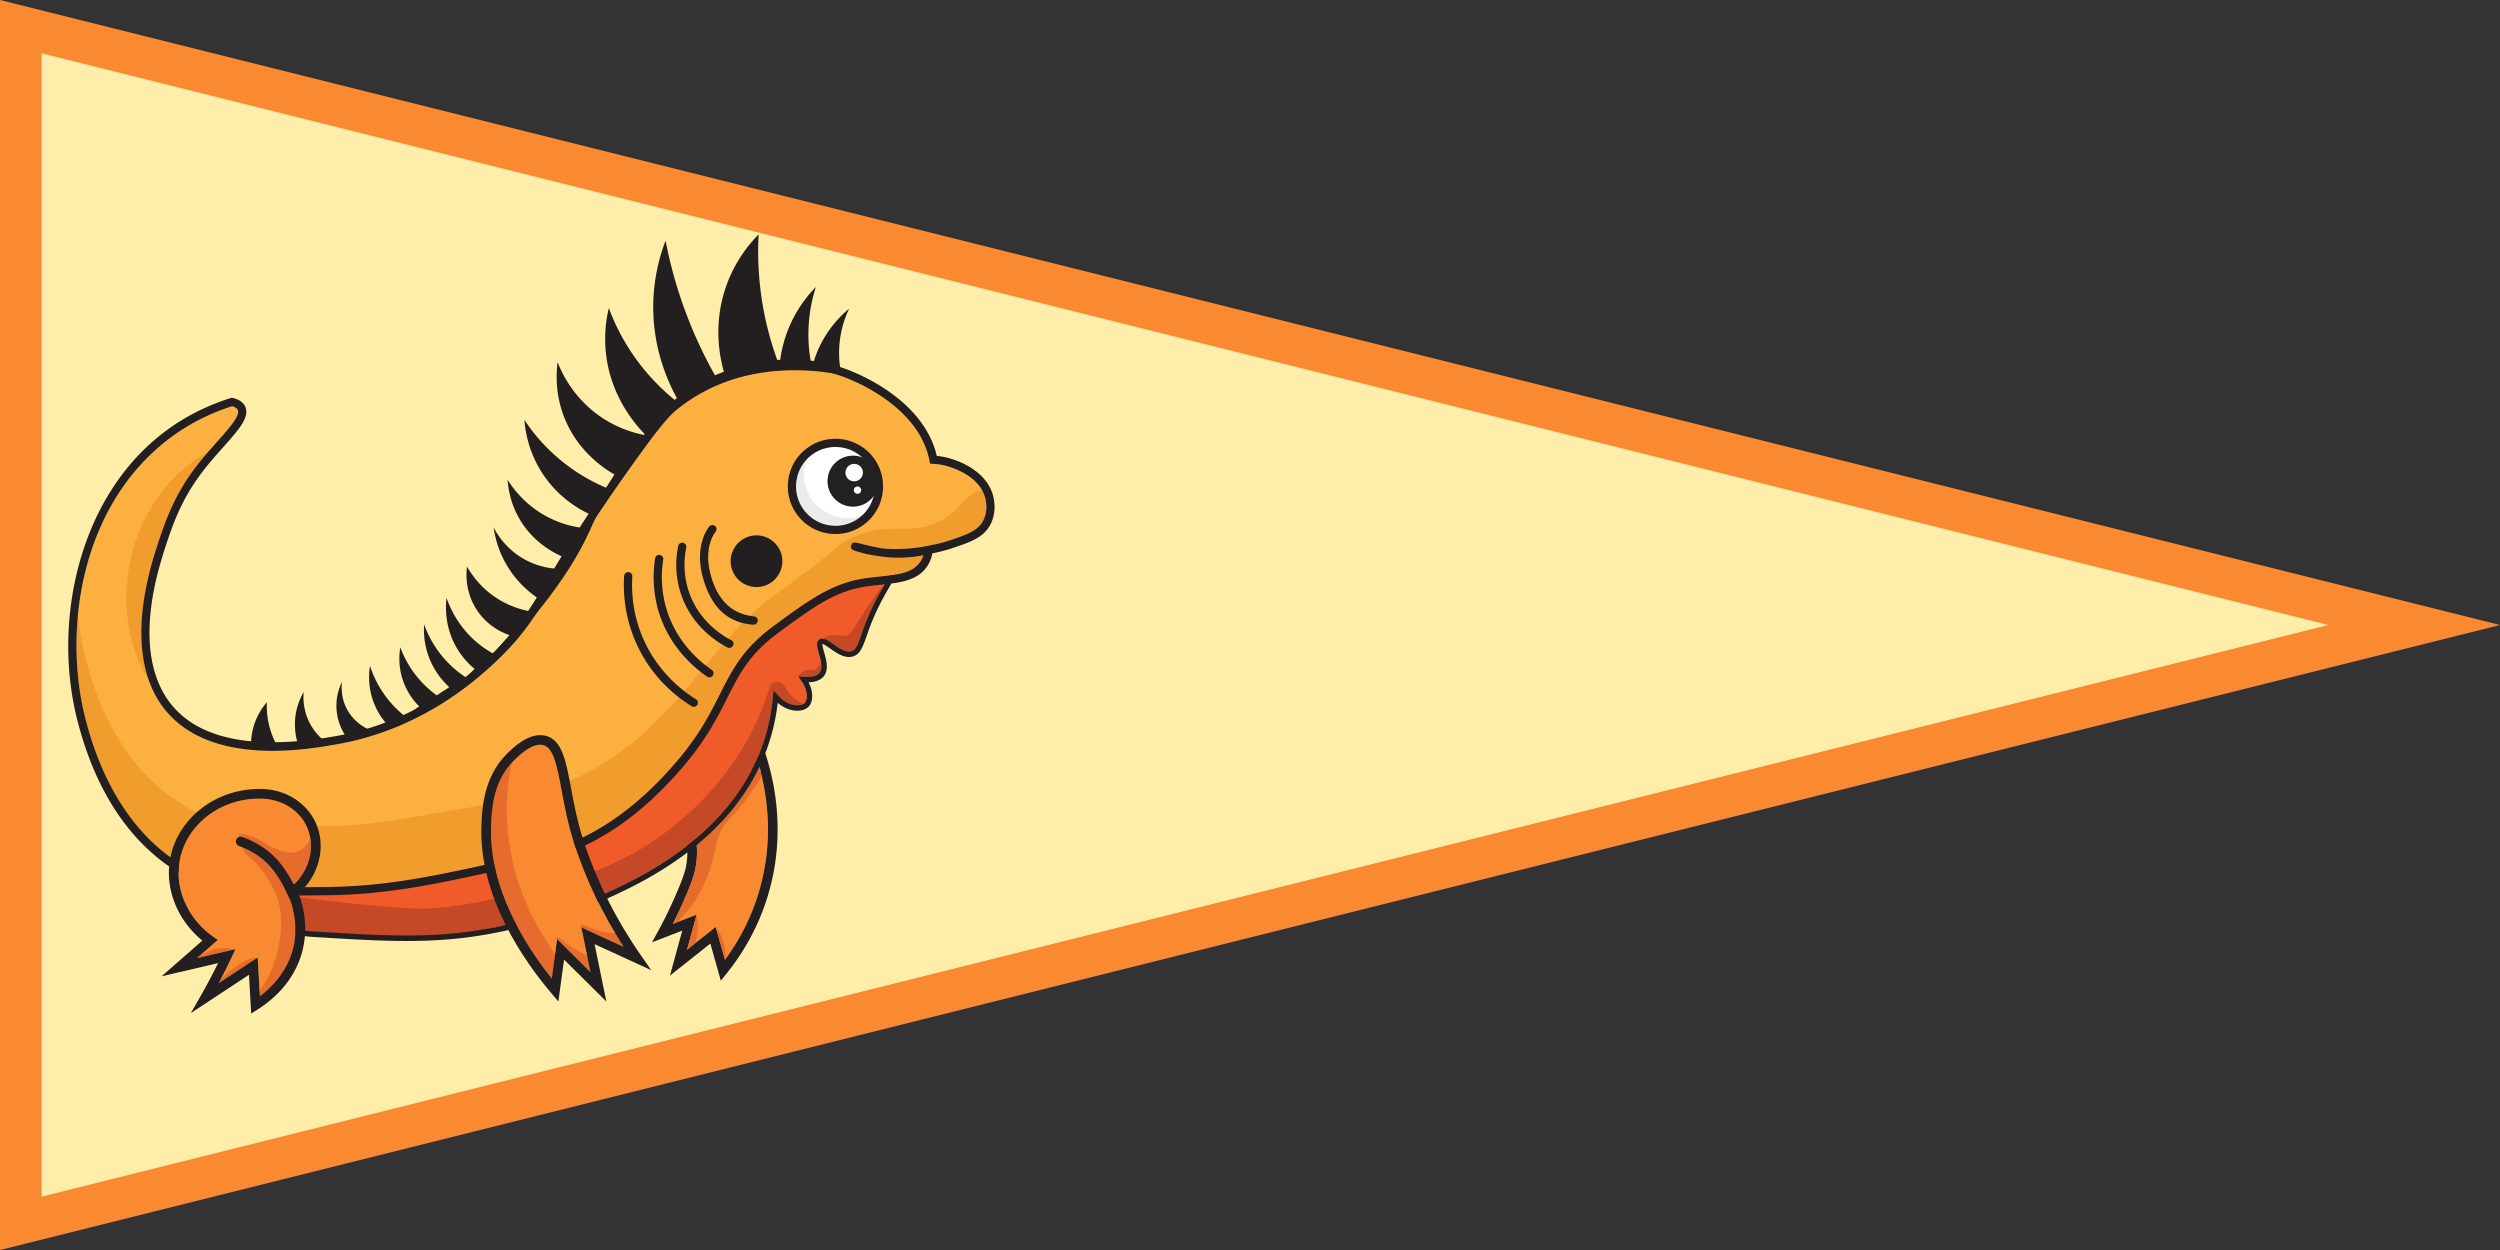 <?xml version="1.0" encoding="UTF-8" standalone="no"?>
<!-- Created with Inkscape (http://www.inkscape.org/) -->

<svg
   width="600"
   height="300"
   viewBox="0 0 158.75 79.375"
   version="1.1"
   id="svg1"
   xml:space="preserve"
   xmlns="http://www.w3.org/2000/svg"
   xmlns:svg="http://www.w3.org/2000/svg"><rect x="0" y="0" width="158.75" height="79.375" fill="#333333" stroke="none"/><defs
     id="defs1" /><g
     id="layer1"><path
       style="fill:#f98a31;stroke-width:0.265;fill-opacity:1"
       d="M 0,79.375 V 0 l 158.75,39.688 z"
       id="path1" /><path
       id="path1-35"
       style="fill:#ffeeaa;fill-opacity:1;stroke-width:0.265"
       d="M 2.646,75.986 C 51.045,63.887 99.443,51.787 147.842,39.688 99.443,27.588 51.045,15.488 2.646,3.389 c 0,24.199 0,48.398 0,72.598 z" /><g
       style="clip-rule:evenodd;fill-rule:evenodd;stroke-linejoin:round;stroke-miterlimit:2"
       id="g2"
       transform="matrix(0.174,0,0,0.174,0,12.284)"><path
         fill="none"
         d="M 0,0 H 378.647 V 315.643 H 0 Z"
         id="path1-3" /><g
         fill-rule="nonzero"
         id="g4"><path
           d="m 277.141,209.379 -26.65,13.503 c 4.936,11.808 4.288,20.339 2.82,25.489 -1.484,5.206 -5.688,13.994 -6.516,15.703 -0.402,0.832 -0.814,1.662 -1.232,2.487 l 8.678,-3.365 -3.504,12.794 10.468,-8.308 3.37,11.984 c 5.304,-7.189 9.33,-15.079 11.986,-23.5 5.867,-18.602 3.725,-35.393 0.58,-46.787"
           fill="#f98a31"
           id="path2" /><path
           d="m 264.575,279.665 -3.37,-11.984 -10.469,8.309 3.506,-12.794 -8.679,3.364 c 0.418,-0.824 0.831,-1.655 1.233,-2.486 0.828,-1.709 5.032,-10.497 6.515,-15.702 1.468,-5.151 2.116,-13.682 -2.82,-25.489 l 26.651,-13.504 c 3.144,11.393 5.287,28.185 -0.582,46.787 -2.654,8.421 -6.681,16.311 -11.985,23.499 m 15.358,-73.334 -0.609,-2.014 -33.412,16.929 0.69,1.537 c 5.224,11.638 4.686,19.812 3.316,24.62 -1.434,5.03 -5.805,14.112 -6.298,15.132 a 146.141,146.141 0 0 1 -3.364,6.529 l -2.323,4.241 11.054,-4.287 -4.504,16.439 14.76,-11.714 3.814,13.558 2.145,-2.669 c 6.638,-8.255 11.593,-17.475 14.725,-27.404 6.497,-20.597 3.589,-39.047 0.006,-50.897"
           fill="#231f20"
           id="path3" /><path
           d="m 253.727,273.616 -2.988,2.378 3.482,-12.729 c 0.119,0.566 0.223,1.154 0.294,1.764 0.388,3.294 -0.081,6.223 -0.788,8.587 m 23.914,-60.86 c -0.283,1.035 -0.894,1.94 -1.494,2.835 -2.906,4.294 -5.858,8.621 -9.504,12.338 -0.105,0.11 -0.224,0.227 -0.352,0.35 a 16.347,16.347 0 0 0 -4.774,8.92 58.641,58.641 0 0 1 -1.356,5.881 c -1.258,4.435 -3.729,12.752 -10.81,20.503 a 42.566,42.566 0 0 1 -2.399,2.434 l -1.388,0.541 c 0.411,-0.822 0.835,-1.657 1.235,-2.48 0.823,-1.718 5.035,-10.505 6.516,-15.705 0.859,-3.022 1.424,-7.211 0.765,-12.526 -0.471,-3.764 -1.541,-8.081 -3.588,-12.964 l 0.001,-0.002 a 6619.94,6619.94 0 0 0 14.785,-7.491 c 3.906,-1.975 7.822,-4.398 11.88,-5.974 0.424,1.105 0.812,2.129 0.483,3.34 m -12.809,66.555 c -0.083,0.117 -0.177,0.234 -0.26,0.352 l -3.175,-11.315 c 0.506,0.423 0.906,0.823 1.069,1.139 1.966,3.66 2.377,7.271 2.366,9.824"
           fill="#e56c2c"
           id="path4" /></g><g
         fill-rule="nonzero"
         id="g7"><path
           d="m 324.693,136.489 c -0.833,-1.352 -3.475,-2.729 -11.306,-1.621 -11.317,1.603 -22.235,7.924 -32.449,18.788 -0.223,0.237 -0.406,0.432 -0.548,0.579 -0.49,0.504 -49.537,50.65 -97.845,64.293 -20.632,5.827 -37.82,3.583 -51.63,1.779 -5.632,-0.735 -10.66,-1.392 -15.095,-1.392 -7.017,0 -12.548,1.644 -16.643,7.22 -5.783,7.875 -6.654,20.049 -5.017,28.027 1.088,5.3 3.283,9.266 6.021,10.88 4.477,2.639 8.741,3.955 13.826,4.269 33.917,2.091 52.598,3.242 82.665,-5.415 8.747,-2.519 15.65,-4.506 24.626,-8.629 12.025,-5.523 43.967,-20.193 56.166,-51.791 2.431,-6.299 3.976,-12.992 4.592,-19.895 l 0.216,-2.413 1.549,1.863 c 1.884,2.263 4.469,3.664 6.917,3.746 1.257,0.033 2.353,-0.29 2.924,-0.89 1.233,-1.295 1.041,-4.792 -1.21,-7.932 l -1.235,-1.722 2.114,0.141 c 2.934,0.198 4.88,-0.301 5.776,-1.479 1.227,-1.612 0.403,-4.522 -0.258,-6.861 -0.649,-2.299 -1.211,-4.285 0.124,-5.257 1.371,-0.996 3.096,0.224 5.094,1.635 2.041,1.443 4.577,3.241 6.617,2.64 1.629,-0.48 2.352,-2.355 3.704,-6.214 0.297,-0.847 0.618,-1.765 0.986,-2.753 2.565,-6.908 5.177,-11.468 7.085,-14.797 2.201,-3.842 3.06,-5.455 2.234,-6.799"
           fill="#f15a29"
           id="path5" /><path
           d="m 181.977,267.545 c -6.167,1.271 -14.937,3.858 -24.147,4.216 -22.107,0.857 -48.661,-1.124 -55.164,-4.208 -0.21,-2.96 -0.406,-4.571 -1.496,-7.422 1.37,-1.199 -0.781,-2.91 0.189,-4.36 7.78,1.25 37.378,4.884 50.908,5.194 9.76,0.221 20.324,-1.96 28.604,-3.62 0.64,3.09 3.297,7.051 4.357,9.96 m 113.879,-92.409 c -0.9,1.18 -2.84,1.68 -5.78,1.479 l -1.92,-0.129 c -0.04,-0.18 0.08,-0.371 0.2,-0.531 1.04,-1.38 2.87,-1.769 2.87,-1.769 1.29,-0.28 1.5,0.059 2.34,-0.13 1.18,-0.26 2.189,-1.24 2.83,-2.37 0.189,1.33 0.12,2.58 -0.54,3.45 m 23.269,-31.47 c -1.899,3.32 -4.47,7.84 -7,14.66 -0.37,0.99 -0.689,1.91 -0.989,2.75 -1.351,3.86 -2.071,5.74 -3.7,6.22 -2.04,0.6 -4.581,-1.2 -6.621,-2.64 -1.25,-0.88 -2.389,-1.69 -3.4,-1.93 0.21,-0.24 0.41,-0.4 0.53,-0.5 2.14,-1.67 4.93,-0.33 6.941,-0.51 2.559,-0.22 3.349,-2.83 7.279,-8.76 2.811,-4.25 5.311,-8.02 6.96,-9.29 m -29.259,42.86 c -0.6,0.34 -1.439,0.51 -2.38,0.49 -2.45,-0.08 -5.03,-1.48 -6.92,-3.75 l -1.54,-1.86 -0.22,2.42 c -0.62,6.9 -2.16,13.591 -4.589,19.89 -2.901,7.52 -6.921,14.081 -11.521,19.78 a 83.113,83.113 0 0 1 -5.47,6.131 c -5.45,5.569 -11.36,10.159 -17.03,13.909 -0.88,0.58 -1.76,1.14 -2.63,1.69 -7.889,4.941 -15.07,8.24 -19.52,10.28 a 118.34,118.34 0 0 1 -8.27,3.45 l -3.2,-8.789 c 12.265,-3.805 21.408,-8.91 27.373,-12.789 7.628,-4.962 30.107,-20.96 41.317,-50.001 a 96.361,96.361 0 0 0 2.68,-7.96 c 0.84,-0.521 2.05,-1.071 3.28,-0.761 1.65,0.41 2.161,2.07 3.42,3.74 1.38,1.82 3.38,3.32 5.22,4.13"
           fill="#c54827"
           id="path6" /><path
           d="m 314.388,160.838 c -1.353,3.858 -2.075,5.734 -3.704,6.214 -2.04,0.6 -4.576,-1.197 -6.617,-2.64 -1.998,-1.411 -3.723,-2.631 -5.094,-1.636 -1.335,0.973 -0.773,2.958 -0.124,5.258 0.661,2.339 1.484,5.249 0.258,6.861 -0.897,1.178 -2.842,1.676 -5.777,1.479 l -2.113,-0.141 1.234,1.722 c 2.251,3.14 2.444,6.637 1.21,7.932 -0.57,0.599 -1.667,0.923 -2.923,0.889 -2.449,-0.082 -5.034,-1.482 -6.917,-3.746 l -1.549,-1.862 -0.216,2.413 c -0.616,6.903 -2.161,13.596 -4.593,19.895 -12.198,31.598 -44.14,46.268 -56.165,51.791 -8.976,4.123 -15.88,6.11 -24.626,8.629 -30.067,8.657 -48.748,7.505 -82.665,5.415 -5.085,-0.314 -9.349,-1.63 -13.826,-4.269 -2.739,-1.614 -4.934,-5.58 -6.022,-10.88 -1.637,-7.978 -0.765,-20.152 5.018,-28.027 4.094,-5.576 9.626,-7.22 16.643,-7.22 4.434,0 9.463,0.656 15.095,1.392 13.81,1.803 30.997,4.048 51.629,-1.78 48.309,-13.642 97.356,-63.788 97.846,-64.293 0.142,-0.146 0.325,-0.341 0.548,-0.578 10.214,-10.864 21.132,-17.185 32.449,-18.788 7.831,-1.108 10.473,0.269 11.306,1.621 0.826,1.344 -0.034,2.956 -2.235,6.799 -1.907,3.329 -4.519,7.889 -7.085,14.797 -0.367,0.988 -0.688,1.906 -0.985,2.753 m 12.008,-25.397 c -2.51,-4.08 -10.624,-2.93 -13.29,-2.553 -11.779,1.668 -23.092,8.195 -33.625,19.398 -0.214,0.228 -0.39,0.415 -0.527,0.555 -0.486,0.501 -49.156,50.264 -96.954,63.763 -20.236,5.714 -37.198,3.5 -50.826,1.72 -14.655,-1.914 -26.228,-3.425 -33.609,6.627 -6.177,8.412 -7.146,20.934 -5.364,29.613 1.218,5.939 3.692,10.272 6.964,12.201 4.764,2.807 9.303,4.208 14.722,4.542 13.324,0.821 24.312,1.499 34.565,1.499 16.017,0 30.243,-1.653 48.78,-6.99 8.821,-2.54 15.788,-4.545 24.9,-8.731 12.228,-5.616 44.706,-20.532 57.196,-52.889 a 74.995,74.995 0 0 0 4.499,-18.3 c 2.028,1.771 4.436,2.798 6.843,2.879 1.859,0.057 3.468,-0.488 4.441,-1.509 1.778,-1.868 1.695,-5.525 -0.042,-8.863 2.652,-0.097 4.542,-0.868 5.63,-2.297 1.83,-2.406 0.857,-5.849 0.075,-8.616 -0.294,-1.041 -0.731,-2.586 -0.608,-3.072 0.506,0.044 1.845,0.99 2.745,1.628 2.394,1.692 5.378,3.8 8.337,2.924 2.686,-0.79 3.618,-3.447 5.028,-7.471 0.292,-0.835 0.61,-1.742 0.972,-2.718 2.508,-6.753 5.073,-11.23 6.946,-14.499 2.298,-4.011 3.684,-6.432 2.202,-8.841"
           fill="#231f20"
           id="path7" /></g><g
         fill-rule="nonzero"
         id="g11"><path
           d="m 346.091,99.656 a 23.035,23.035 0 0 0 -5.516,-0.958 l -1.171,-0.061 -0.224,-1.15 a 28.42,28.42 0 0 0 -0.422,-1.83 c -4.232,-15.942 -21.294,-24.692 -28.434,-27.714 -28.067,-11.88 -55.257,4.641 -55.53,4.809 -8.142,5.047 -12.63,10.582 -20.928,22.009 -16.75,23.07 -25.172,37.172 -31.323,47.469 -6.665,11.159 -10.687,17.895 -19.643,26.759 -21.581,21.359 -43.857,29.09 -58.743,31.813 -11.636,2.129 -47.045,8.607 -63.992,-12.45 -7.309,-9.083 -13.7,-26.918 -2.638,-60.304 2.493,-7.525 5.595,-16.889 12.98,-26.97 2.866,-3.911 6.001,-7.43 8.768,-10.535 4.365,-4.9 8.488,-9.528 7.462,-11.571 -0.281,-0.558 -0.984,-1.01 -2.044,-1.317 -8.391,2.69 -16.059,6.633 -22.796,11.72 -32.698,24.691 -38.871,70.23 -30.769,102.094 8.561,33.667 25.787,48.791 38.73,55.549 12.487,6.522 24.488,6.382 48.395,6.1 l 1.186,-0.014 c 22.321,-0.26 39.662,-4.104 65.91,-9.923 18.25,-4.045 22.8,-6.085 25.244,-7.18 13.011,-5.835 25.42,-15.705 36.928,-29.356 7.898,-9.37 11.777,-17.068 15.2,-23.861 4.499,-8.927 8.384,-16.637 19.511,-24.835 13.124,-9.67 21.794,-16.058 34.577,-17.643 a 236.64,236.64 0 0 1 3.914,-0.441 c 6.94,-0.742 12.421,-1.328 15.187,-5.533 a 9.182,9.182 0 0 0 1.079,-2.291 c -5.381,1.049 -10.598,1.193 -15.544,0.428 l -0.283,-0.045 c -1.471,-0.184 -4.628,-0.641 -7.343,-1.448 l -0.638,-0.187 c -1.778,-0.518 -2.952,-0.861 -2.576,-2.308 l 10e-4,-0.003 c 0.386,-1.473 1.614,-1.16 3.313,-0.726 1.732,0.442 4.901,1.251 7.678,1.703 0.345,0.043 0.58,0.069 0.67,0.078 5.952,0.621 11.972,-0.089 16.479,-0.948 l 1.901,-0.457 -0.008,0.07 c 3.317,-0.722 5.444,-1.425 5.494,-1.442 6.739,-2.266 10.807,-3.633 12.739,-7.494 1.686,-3.366 1.003,-6.9 0.631,-8.264 -1.95,-7.154 -10.029,-10.315 -13.412,-11.342"
           fill="#fbb040"
           id="path8" /><path
           d="m 75.667,94.646 c -1.73,2.01 -3.49,4.15 -5.16,6.43 -7.38,10.08 -10.49,19.45 -12.98,26.97 -7.78,23.48 -6.93,39.27 -3.19,49.73 a 56.173,56.173 0 0 1 -4.33,-8.771 c -8.97,-23.169 -2.03,-52.029 16.6,-68.169 2.27,-1.97 5.24,-4.17 9.06,-6.19"
           fill="#f09d2e"
           id="path9" /><path
           d="m 358.926,119.29 a 7.956,7.956 0 0 1 -0.96,1.499 c -1.468,1.804 -3.658,2.842 -5.808,3.73 -12.12,5.006 -25.893,7.047 -38.424,3.184 -1.034,-0.319 -2.404,-0.565 -2.985,0.347 -0.643,1.009 0.485,2.289 1.637,2.611 a 62.437,62.437 0 0 0 8.78,1.764 c 0.09,0.011 0.181,0.03 0.281,0.04 4.94,0.77 10.16,0.62 15.54,-0.43 -0.26,0.84 -0.621,1.6 -1.081,2.3 -2.759,4.2 -8.24,4.79 -15.179,5.53 -1.271,0.13 -2.571,0.27 -3.92,0.44 -12.78,1.59 -21.45,7.97 -34.57,17.64 -11.13,8.2 -15.02,15.91 -19.52,24.84 -3.421,6.79 -7.301,14.49 -15.2,23.86 -11.5,13.65 -23.91,23.52 -36.92,29.35 -2.45,1.101 -7,3.141 -25.251,7.191 -26.25,5.809 -43.589,9.66 -65.909,9.919 l -1.18,0.01 c -23.911,0.28 -35.911,0.42 -48.4,-6.099 -12.94,-6.761 -30.17,-21.88 -38.73,-55.551 -2.881,-11.34 -3.96,-24.42 -2.671,-37.67 0.521,5.4 1.43,10.61 2.671,15.49 8.56,33.67 25.79,48.79 38.73,55.55 12.489,6.52 24.489,6.38 48.4,6.101 l 1.18,-0.01 c 16.243,-0.139 31.531,-3.527 47.38,-6.083 16.244,-2.621 32.741,-5.803 47.474,-13.451 13.548,-7.034 24.892,-17.536 34.825,-28.996 10.436,-12.039 18.691,-24.486 31.514,-34.279 6.342,-4.843 12.977,-9.297 19.173,-14.331 2.783,-2.261 5.232,-4.891 8.358,-6.623 3.386,-1.877 6.859,-3.37 10.679,-4.115 5.038,-0.983 10.096,-0.436 15.171,-0.877 5.085,-0.443 10.329,-2.566 14.144,-6.006 3.031,-2.735 5.439,-6.5 9.331,-7.734 0.26,-0.082 0.544,-0.152 0.802,-0.066 0.411,0.137 0.602,0.599 0.732,1.012 1.019,3.222 1.36,6.965 -0.094,9.913"
           fill="#f09d2e"
           id="path10" /><path
           d="m 358.872,119.262 c -1.933,3.861 -6,5.228 -12.739,7.494 -0.05,0.016 -2.177,0.719 -5.494,1.442 l 0.007,-0.07 -1.9,0.456 c -4.507,0.859 -10.527,1.57 -16.479,0.949 -0.09,-0.01 -0.326,-0.035 -0.67,-0.078 -2.777,-0.453 -5.947,-1.261 -7.678,-1.703 -1.699,-0.434 -2.927,-0.747 -3.314,0.725 l -0.001,0.004 c -0.376,1.447 0.799,1.789 2.577,2.308 l 0.637,0.187 c 2.716,0.807 5.872,1.264 7.344,1.448 l 0.282,0.045 c 4.947,0.765 10.163,0.621 15.545,-0.429 a 9.208,9.208 0 0 1 -1.079,2.292 c -2.767,4.205 -8.247,4.791 -15.187,5.533 -1.264,0.135 -2.571,0.274 -3.914,0.441 -12.784,1.585 -21.454,7.973 -34.578,17.643 -11.127,8.198 -15.011,15.908 -19.51,24.834 -3.423,6.793 -7.302,14.492 -15.201,23.862 -11.507,13.65 -23.917,23.52 -36.927,29.355 -2.445,1.096 -6.994,3.136 -25.244,7.181 -26.248,5.818 -43.589,9.662 -65.911,9.923 l -1.186,0.013 c -23.906,0.283 -35.907,0.422 -48.395,-6.099 -12.943,-6.759 -30.168,-21.883 -38.73,-55.55 -8.101,-31.863 -1.928,-77.403 30.77,-102.093 6.737,-5.088 14.405,-9.03 22.795,-11.721 1.061,0.307 1.763,0.759 2.044,1.318 1.027,2.042 -3.096,6.67 -7.462,11.57 -2.766,3.105 -5.902,6.624 -8.768,10.536 -7.384,10.08 -10.487,19.444 -12.98,26.969 -11.061,33.387 -4.67,51.222 2.639,60.305 16.946,21.056 52.355,14.579 63.992,12.45 14.886,-2.724 37.161,-10.454 58.742,-31.813 8.956,-8.865 12.979,-15.601 19.644,-26.759 6.15,-10.298 14.573,-24.4 31.323,-47.469 8.298,-11.428 12.785,-16.963 20.928,-22.009 0.272,-0.169 27.463,-16.689 55.53,-4.81 7.14,3.022 24.201,11.772 28.434,27.715 0.199,0.752 0.336,1.387 0.422,1.829 l 0.224,1.151 1.171,0.06 c 1.882,0.097 3.737,0.419 5.516,0.959 3.383,1.026 11.462,4.188 13.412,11.341 0.372,1.364 1.055,4.898 -0.631,8.265 m 3.525,-9.054 c -1.65,-6.054 -7.276,-10.946 -15.436,-13.424 a 26.062,26.062 0 0 0 -5.079,-0.999 c -0.07,-0.297 -0.145,-0.597 -0.224,-0.898 -4.574,-17.225 -22.618,-26.514 -30.165,-29.708 -29.479,-12.477 -57.117,4.302 -58.279,5.023 -8.559,5.303 -13.428,11.3 -21.776,22.796 -16.829,23.179 -25.292,37.347 -31.47,47.693 -6.544,10.956 -10.493,17.568 -19.179,26.165 -21.037,20.821 -42.702,28.347 -57.172,30.995 -30.052,5.5 -50.614,1.67 -61.115,-11.38 -6.842,-8.502 -12.765,-25.375 -2.128,-57.481 2.553,-7.706 5.447,-16.44 12.552,-26.139 2.781,-3.796 5.866,-7.258 8.588,-10.313 5.715,-6.415 9.845,-11.05 7.903,-14.914 -0.734,-1.46 -2.22,-2.466 -4.416,-2.99 l -0.403,-0.097 -0.396,0.125 C 75.323,77.459 67.21,81.603 60.089,86.98 45.302,98.146 34.538,114.727 28.96,134.93 c -5.137,18.609 -5.4,38.95 -0.74,57.277 8.835,34.742 26.764,50.428 40.249,57.471 10.731,5.603 20.857,6.54 37.471,6.54 3.757,0 7.847,-0.048 12.348,-0.101 l 1.186,-0.013 c 22.632,-0.265 40.093,-4.135 66.524,-9.993 18.549,-4.113 23.28,-6.234 25.866,-7.393 13.382,-6.001 26.15,-16.142 37.949,-30.14 8.126,-9.639 12.09,-17.504 15.587,-24.444 4.503,-8.937 8.061,-15.997 18.613,-23.771 13.195,-9.723 21.16,-15.591 33.165,-17.08 1.326,-0.164 2.616,-0.302 3.864,-0.436 7.421,-0.793 13.83,-1.478 17.374,-6.867 0.894,-1.359 1.508,-2.908 1.829,-4.617 3.971,-0.811 6.611,-1.685 6.845,-1.764 7.213,-2.425 11.978,-4.027 14.465,-8.994 2.149,-4.293 1.305,-8.701 0.842,-10.397"
           fill="#231f20"
           id="path11" /></g><path
         d="m 277.787,157.531 c -0.053,0 -3.369,-0.194 -3.423,-0.199 -10.112,-0.936 -15.19,-7.759 -17.791,-16.965 -3.205,-11.341 1.442,-17.806 2.264,-18.816 a 1.5,1.5 0 0 1 2.328,1.892 c -0.722,0.887 -4.498,6.225 -1.705,16.109 2.27,8.036 6.864,13.856 15.737,14.804 a 1.5,1.5 0 0 1 -0.155,2.992"
         fill="#231f20"
         fill-rule="nonzero"
         id="path12" /><path
         d="m 266.179,165.846 c -0.229,0 -0.46,-0.052 -0.678,-0.162 -3.486,-1.77 -12.056,-7.034 -16.315,-17.694 -3.079,-7.707 -2.615,-14.772 -1.684,-19.342 a 1.503,1.503 0 0 1 1.77,-1.17 1.502,1.502 0 0 1 1.17,1.77 c -0.85,4.168 -1.275,10.61 1.529,17.628 3.881,9.712 11.704,14.517 14.888,16.132 a 1.501,1.501 0 0 1 -0.68,2.838 m -7.28,10.745 c -0.291,0 -0.586,-0.084 -0.845,-0.261 -4.936,-3.367 -13.798,-10.929 -17.681,-23.739 -1.872,-6.173 -2.323,-12.878 -1.3,-19.389 a 1.5,1.5 0 1 1 2.963,0.465 c -0.951,6.067 -0.534,12.31 1.208,18.054 3.617,11.929 11.891,18.986 16.502,22.131 a 1.501,1.501 0 0 1 -0.847,2.739 m -5.715,10.766 c -0.27,0 -0.542,-0.072 -0.788,-0.225 -6.121,-3.787 -14.551,-10.757 -19.957,-22.454 -4.542,-9.824 -5.047,-19.062 -4.672,-25.081 a 1.493,1.493 0 0 1 1.591,-1.404 1.5,1.5 0 0 1 1.403,1.59 c -0.353,5.675 0.122,14.381 4.401,23.637 5.362,11.601 14.088,18.238 18.812,21.162 0.705,0.435 0.923,1.36 0.486,2.064 a 1.496,1.496 0 0 1 -1.276,0.711 m 22.896,-43.714 c -5.201,0 -9.432,-4.231 -9.432,-9.432 0,-5.201 4.231,-9.432 9.432,-9.432 5.201,0 9.432,4.231 9.432,9.432 0,5.201 -4.231,9.432 -9.432,9.432"
         fill="#231f20"
         fill-rule="nonzero"
         id="path13" /><path
         d="m 317.294,96.981 c -5.478,-6.843 -15.481,-7.953 -22.324,-2.475 -6.844,5.477 -7.952,15.481 -2.475,22.324 5.478,6.843 15.481,7.952 22.323,2.475 6.844,-5.478 7.954,-15.481 2.476,-22.324"
         fill="#ffffff"
         fill-rule="nonzero"
         id="path14" /><path
         d="m 318.097,115.736 a 15.8,15.8 0 0 1 -3.28,3.57 c -6.84,5.48 -16.84,4.37 -22.321,-2.48 -5.479,-6.84 -4.37,-16.84 2.471,-22.32 0.359,-0.29 0.73,-0.56 1.109,-0.81 -3.759,5.6 -3.649,13.22 0.791,18.77 5.19,6.48 14.45,7.82 21.23,3.27"
         fill="#eaebec"
         fill-rule="nonzero"
         id="path15" /><path
         d="m 294.97,94.506 h 0.01 z m 9.909,-1.977 a 14.31,14.31 0 0 0 -8.972,3.148 14.289,14.289 0 0 0 -5.304,9.644 14.293,14.293 0 0 0 3.063,10.572 14.29,14.29 0 0 0 9.644,5.304 14.257,14.257 0 0 0 10.571,-3.063 c 6.192,-4.956 7.197,-14.024 2.242,-20.216 -2.838,-3.544 -7.022,-5.389 -11.244,-5.389 m 0.052,31.758 c -0.648,0 -1.298,-0.036 -1.951,-0.108 a 17.273,17.273 0 0 1 -11.656,-6.411 17.273,17.273 0 0 1 -3.703,-12.777 17.268,17.268 0 0 1 6.412,-11.656 c 7.481,-5.99 18.442,-4.773 24.432,2.709 5.989,7.483 4.774,18.443 -2.709,24.432 a 17.245,17.245 0 0 1 -10.825,3.811"
         fill="#231f20"
         fill-rule="nonzero"
         id="path16" /><path
         d="m 305.481,97.73 c 4.012,-3.211 9.874,-2.561 13.085,1.451 3.211,4.01 2.561,9.873 -1.451,13.084 -4.011,3.211 -9.873,2.561 -13.084,-1.451 -3.211,-4.011 -2.561,-9.874 1.45,-13.084"
         fill="#212121"
         id="path17" /><path
         d="m 309.743,99.398 a 3.184,3.184 0 0 1 4.474,0.483 3.184,3.184 0 0 1 -0.509,4.471 c -1.375,1.1 -3.379,0.884 -4.473,-0.483 -1.095,-1.367 -0.867,-3.37 0.508,-4.471 m 2.359,7.832 a 1.346,1.346 0 0 1 1.891,0.204 1.345,1.345 0 0 1 -0.215,1.889 1.346,1.346 0 0 1 -1.891,-0.204 1.344,1.344 0 0 1 0.215,-1.889"
         fill="#ffffff"
         id="path18" /><g
         id="g19"><path
           d="m 307.078,66.178 a 37.519,37.519 0 0 1 -0.639,-12 37.514,37.514 0 0 1 3.448,-12.127 40.33,40.33 0 0 0 -13.533,21.574 56.202,56.202 0 0 1 1.405,-29.489 46.806,46.806 0 0 0 -8.809,12.51 46.883,46.883 0 0 0 -4.468,16.341 116.292,116.292 0 0 1 -6.765,-26.426 116.292,116.292 0 0 1 -0.859,-21.636 c -3.393,3.451 -9.055,10.156 -12.291,20.232 -4.745,14.779 -1.261,27.436 0.256,32.042 l -2.682,1.277 a 162.782,162.782 0 0 1 -12.893,-27.83 162.618,162.618 0 0 1 -6.347,-23.424 c -2.075,5.437 -4.379,13.504 -4.504,23.424 -0.219,17.418 6.405,30.432 9.957,36.383 -5.108,-3.881 -11.958,-10.05 -18,-19.149 a 78.345,78.345 0 0 1 -8.173,-16.064 c -1.013,4.301 -1.914,10.636 -0.847,18.107 2.139,14.99 10.793,24.721 14.383,28.34 -3.869,-0.705 -10.502,-2.453 -17.235,-7.276 -9.453,-6.774 -13.497,-15.598 -14.981,-19.405 -0.514,3.946 -0.89,11.151 2.088,19.277 4.884,13.33 15.385,19.851 18.638,21.702 l -3,4.851 A 67.098,67.098 0 0 1 205.206,97.838 67.154,67.154 0 0 1 191.382,82.661 c 0.28,3.76 1.393,11.82 6.93,20.028 6.225,9.229 14.459,13.332 17.903,14.818 l -3.031,4.631 a 38.007,38.007 0 0 1 -14.148,-4.513 c -7.629,-4.233 -11.875,-10.061 -13.788,-13.107 0.216,3.149 1.021,8.503 4.256,14.128 5.403,9.396 13.938,13.204 16.85,14.353 l -2.421,3.991 c -2.546,-0.091 -7.756,-0.622 -13.238,-3.876 -6.309,-3.745 -9.385,-8.966 -10.553,-11.234 a 37.346,37.346 0 0 0 5.106,14.298 c 4.274,6.99 9.813,10.835 12.767,12.596 l -3.647,3.872 a 33.23,33.23 0 0 1 -12.184,-4.383 c -6.632,-3.999 -10.178,-9.337 -11.744,-12.085 -0.245,1.817 -0.984,8.894 3.575,15.83 4.13,6.287 10.05,8.558 11.914,9.191 l -5.936,6.724 a 36.37,36.37 0 0 1 -6.83,-4.851 c -6.034,-5.44 -8.877,-11.709 -10.212,-15.49 -0.333,2.965 -0.729,10.232 3.404,17.702 a 28.862,28.862 0 0 0 6.872,8.256 l -3.168,3.091 a 38.59,38.59 0 0 1 -8.13,-7.091 38.787,38.787 0 0 1 -7.149,-12.256 28.374,28.374 0 0 0 1.873,12.256 28.393,28.393 0 0 0 7.319,10.638 l -4.596,2.979 a 37.431,37.431 0 0 1 -6.638,-6.128 37.667,37.667 0 0 1 -6.639,-11.404 c -0.386,2.273 -0.899,7.177 1.192,12.765 a 24.577,24.577 0 0 0 5.702,8.809 l -5.234,3.575 a 38.484,38.484 0 0 1 -6.255,-6.256 38.803,38.803 0 0 1 -6.468,-12.085 c -0.374,2.28 -0.79,6.724 0.851,11.915 a 25.777,25.777 0 0 0 5.496,9.55 l -5.911,2.078 c -1.269,-0.482 -5.953,-2.435 -8.777,-7.628 -2.413,-4.436 -2.063,-8.652 -1.872,-10.128 a 19.847,19.847 0 0 0 -1.958,10.639 19.838,19.838 0 0 0 3.83,9.911 l -7.787,1.45 a 20.588,20.588 0 0 1 -6.511,-8.297 20.574,20.574 0 0 1 -1.562,-9.973 23.488,23.488 0 0 0 -3.033,8.951 23.51,23.51 0 0 0 0.952,10.079 c -2.608,0.074 -5.217,0.147 -7.825,0.219 a 30.35,30.35 0 0 1 -2.447,-6.085 30.458,30.458 0 0 1 -1.1,-9.441 c -1.5,1.745 -3.84,4.957 -5.027,9.569 a 23.456,23.456 0 0 0 -0.724,6.624 c 2.046,0.05 4.729,0.078 7.873,0.014 0,0 5.63,-0.116 10.695,-0.543 16.07,-1.359 29.773,-6.223 29.773,-6.223 14.736,-5.23 24.554,-12.827 32.425,-19.021 6.202,-4.88 20.389,-16.84 33.618,-36.681 12.139,-18.209 9.537,-22.155 21.822,-38.827 7.396,-10.036 14.757,-20.026 27.198,-27.216 19.741,-11.407 41.048,-9.28 52.043,-7.191"
           fill="#231f20"
           fill-rule="nonzero"
           id="path19" /></g><g
         fill-rule="nonzero"
         id="g22"><path
           d="m 215.485,284.183 -3.336,-16.325 15.414,7.078 c -7.699,-11.954 -13.767,-24.683 -18.071,-37.916 -2.236,-6.876 -3.455,-13.402 -4.53,-19.16 -1.62,-8.671 -2.898,-15.518 -6.659,-16.52 a 4.605,4.605 0 0 0 -1.18,-0.149 c -3.846,0 -8.202,4.366 -9.731,5.898 -7.702,7.715 -8.015,18.455 -8.183,24.227 -0.656,22.462 12.589,43.214 22.147,55.18 l 1.952,-14.373 z"
           fill="#f98a31"
           id="path20" /><path
           d="m 215.486,284.18 -12.174,-12.057 -0.024,0.141 c -0.153,-0.353 -0.235,-0.682 -0.106,-0.8 0.294,-0.247 1.553,0.788 1.871,1.059 1.129,0.906 3.598,2.552 9.232,5.764 v 0.011 z m -12.927,-6.505 -1.2,8.822 c -9.563,-11.963 -22.808,-32.723 -22.15,-55.18 0.165,-5.634 0.471,-15.972 7.623,-23.643 a 80.648,80.648 0 0 0 -1.6,10.41 c -0.329,3.789 -1.2,16.856 3.752,32.736 3.482,11.128 8.328,18.856 13.575,26.855 m 9.587,-9.822 0.011,0.071 c -0.224,-0.353 -0.352,-0.671 -0.235,-0.847 0.377,-0.577 2.846,0.764 5.939,1.729 2.872,0.894 4.965,1.034 6.6,1.117 a 159.86,159.86 0 0 0 3.105,5.011 z"
           fill="#e56c2c"
           id="path21" /><path
           d="m 179.209,231.316 c 0.168,-5.771 0.481,-16.513 8.183,-24.228 1.528,-1.53 5.885,-5.897 9.73,-5.897 0.4,0 0.796,0.048 1.18,0.15 3.762,1.001 5.041,7.848 6.66,16.52 1.075,5.756 2.294,12.282 4.53,19.16 4.304,13.233 10.373,25.961 18.07,37.915 l -15.413,-7.079 3.336,16.326 -12.177,-12.061 -1.952,14.373 c -9.558,-11.966 -22.802,-32.717 -22.147,-55.179 m 58.46,52.145 -3.709,-5.319 c -9.18,-13.161 -16.282,-27.363 -21.111,-42.213 -2.166,-6.658 -3.363,-13.066 -4.418,-18.717 -1.921,-10.28 -3.308,-17.709 -9.22,-19.281 -6.059,-1.608 -12.273,4.617 -14.317,6.665 -8.691,8.705 -9.044,20.803 -9.213,26.618 -0.75,25.721 15.676,49.047 25.535,60.662 l 2.561,3.017 2.075,-15.282 15.421,15.271 -4.274,-20.913 z"
           fill="#231f20"
           id="path22" /></g><g
         fill-rule="nonzero"
         id="g26"><path
           d="m 105.967,258.017 -1.524,-3.239 c -0.502,-1.086 -1.11,-2.169 -1.684,-3.203 -1.179,-2.072 -2.494,-4.031 -4.025,-5.773 -3.029,-3.491 -7.073,-6.049 -11.476,-7.63 a 1.764,1.764 0 0 1 -1.067,-2.256 1.76,1.76 0 0 1 2.25,-1.069 c 4.894,1.733 9.498,4.602 12.983,8.586 1.742,1.965 3.199,4.132 4.472,6.35 a 77.84,77.84 0 0 1 1.272,2.349 c 0.203,-0.112 0.389,-0.228 0.556,-0.341 5.743,-5.792 7.451,-14.4 3.981,-21.268 -2.88,-5.7 -8.974,-9.394 -15.908,-9.643 -14.795,-0.572 -27.789,9.134 -30.236,22.577 -1.86,10.226 2.891,21.092 12.104,27.682 l 1.813,1.296 -7.573,6.626 14.051,-3.279 -1.567,3.305 a 234.575,234.575 0 0 1 -2.825,5.751 262.522,262.522 0 0 1 -1.747,3.364 l 14.229,-9.38 0.797,14.136 c 4.353,-3.283 9.985,-8.984 12.122,-17.51 1.414,-5.641 0.992,-11.61 -0.943,-17.311 z"
           fill="#f98a31"
           id="path23" /><path
           d="m 106.962,275.449 c -2.13,8.528 -7.764,14.221 -12.116,17.503 L 94.74,291.07 c 2.799,-4.011 6.352,-10.504 7.399,-19.021 0.482,-3.963 1.188,-9.68 -1.353,-15.985 -1.929,-4.8 -6.14,-10.951 -8.857,-13.068 -0.4,-0.307 -1.965,-1.459 -3.235,-3.529 -0.212,-0.341 -0.377,-0.659 -0.529,-0.942 4.046,1.589 7.751,4.035 10.563,7.282 1.54,1.741 2.858,3.692 4.034,5.764 0.577,1.035 1.176,2.117 1.682,3.211 l 1.518,3.235 0.058,0.117 c 1.941,5.705 2.365,11.669 0.942,17.315 m 0.764,-23.655 c -0.165,0.106 -0.353,0.223 -0.553,0.341 a 77.877,77.877 0 0 0 -1.282,-2.353 c -1.27,-2.211 -2.729,-4.386 -4.47,-6.35 -3.482,-3.978 -8.081,-6.848 -12.986,-8.589 a 1.735,1.735 0 0 0 -1.47,0.142 c 0.011,-0.283 0.117,-0.565 0.305,-0.777 0.659,-0.728 2.247,-0.364 3.823,0.154 4.835,1.599 6.058,3.54 9.846,4.953 2.082,0.788 4.529,1.704 7.128,0.975 2.811,-0.776 4.176,-3.023 5.246,-4.598 0.812,5.656 -1.223,11.691 -5.587,16.102"
           fill="#e56c2c"
           id="path24" /><path
           d="M 93.964,278.872 79.813,288.2 c 0.141,-0.259 0.271,-0.519 0.412,-0.776 0,-0.012 0.012,-0.024 0.023,-0.037 a 28.588,28.588 0 0 1 5.223,-4.798 c 1.776,-1.27 4.058,-3.27 7.575,-3.611 0.365,-0.035 0.659,-0.072 0.918,-0.106 m -8.434,-3 -13.586,3.176 c 2.776,-2.059 7.034,-4.281 11.892,-3.541 0.518,0.071 1.081,0.19 1.694,0.365"
           fill="#e56c2c"
           id="path25" /><path
           d="m 106.966,275.448 c -2.138,8.527 -7.77,14.227 -12.123,17.51 l -0.797,-14.135 -14.229,9.379 a 231.008,231.008 0 0 0 4.572,-9.115 l 1.567,-3.306 -14.051,3.279 7.573,-6.626 -1.813,-1.295 c -9.213,-6.59 -13.964,-17.456 -12.103,-27.681 2.446,-13.444 15.441,-23.149 30.235,-22.579 6.933,0.249 13.028,3.944 15.908,9.644 3.47,6.868 1.762,15.477 -3.981,21.269 a 8.122,8.122 0 0 1 -0.556,0.341 75.489,75.489 0 0 0 -1.272,-2.349 c -1.272,-2.219 -2.73,-4.385 -4.472,-6.352 -3.485,-3.983 -8.089,-6.852 -12.984,-8.586 a 1.76,1.76 0 0 0 -2.25,1.071 1.768,1.768 0 0 0 1.068,2.256 c 4.403,1.58 8.447,4.138 11.475,7.629 1.532,1.741 2.847,3.701 4.026,5.773 0.574,1.034 1.182,2.118 1.685,3.203 l 1.523,3.24 0.055,0.119 c 1.935,5.701 2.357,11.671 0.944,17.311 m 7.889,-46.517 c -3.46,-6.846 -10.714,-11.283 -18.927,-11.578 -16.51,-0.603 -31.079,10.311 -33.838,25.473 -1.982,10.887 2.608,22.374 11.766,29.84 l -14.908,13.045 20.647,-4.821 a 225.302,225.302 0 0 1 -6.29,11.833 l -3.654,6.405 21.216,-13.984 0.799,14.153 2.537,-1.608 c 4.806,-3.046 13.301,-9.875 16.185,-21.383 1.73,-6.902 1.133,-14.101 -1.436,-20.831 7.812,-6.814 10.308,-17.822 5.903,-26.544"
           fill="#231f20"
           id="path26" /></g></g></g></svg>
